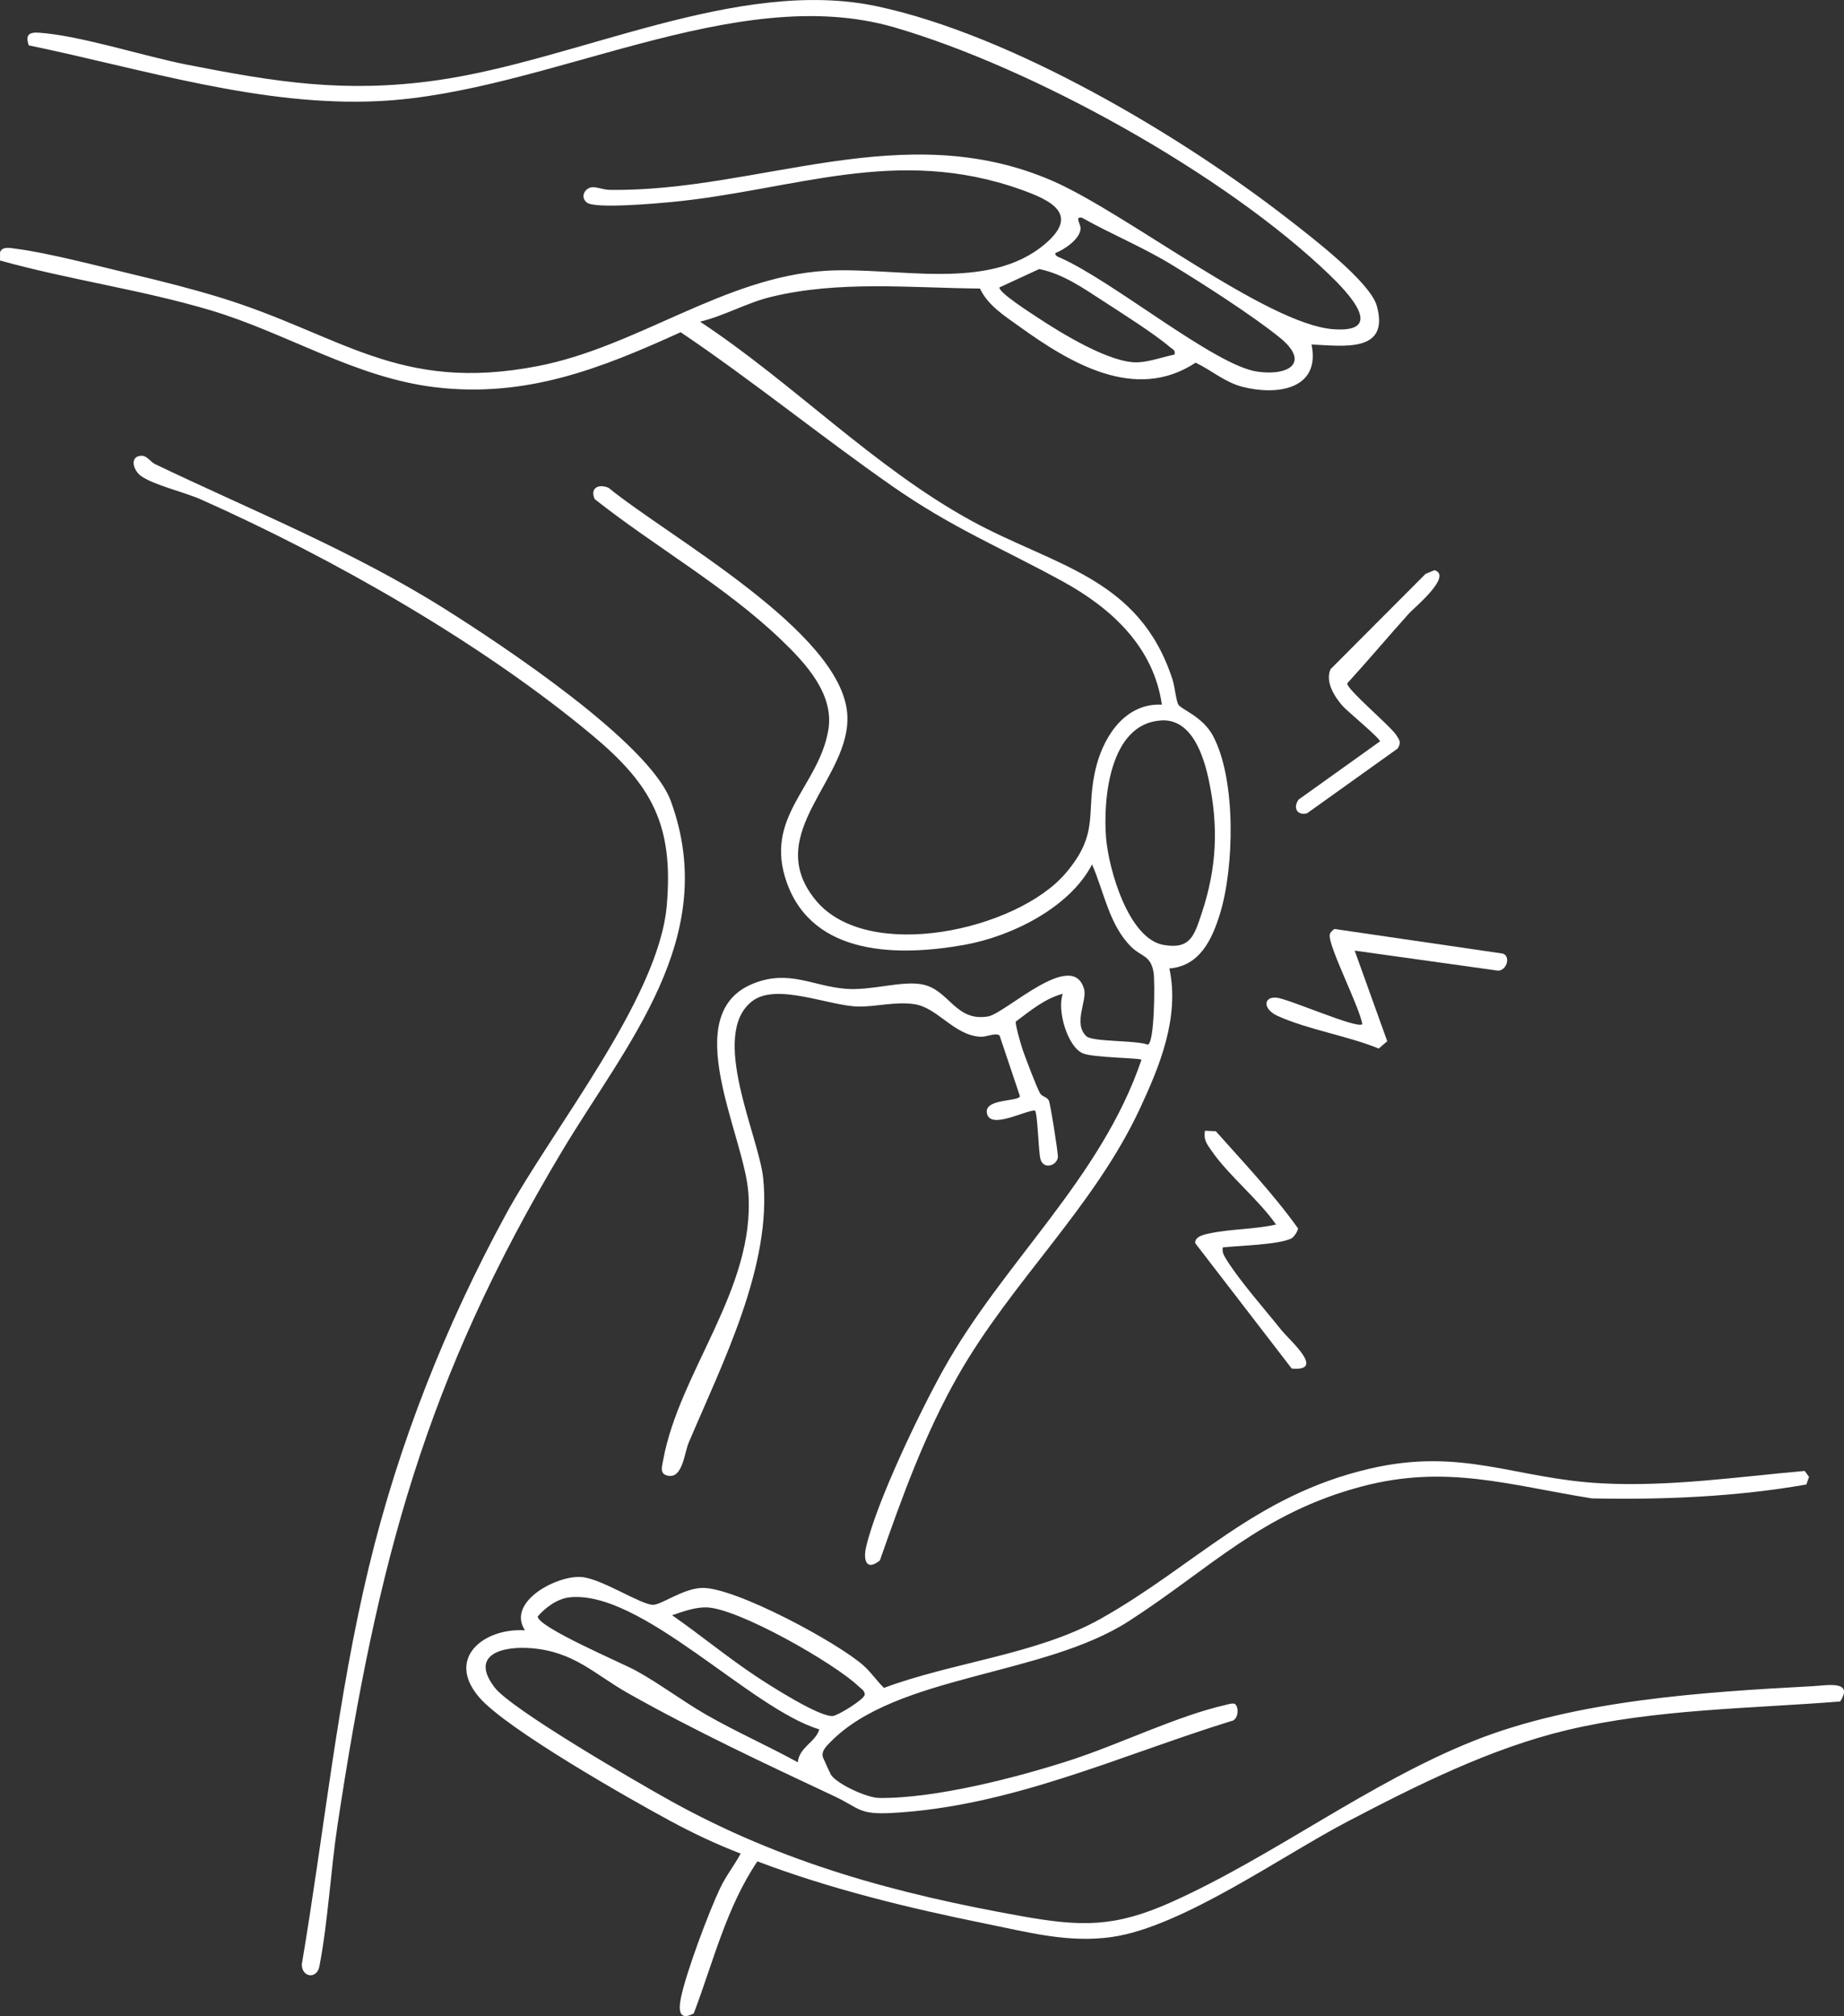 <svg width="280" height="306" viewBox="0 0 280 306" fill="none" xmlns="http://www.w3.org/2000/svg">
  <rect x="0" y="0" width="280" height="306" fill="#333333" stroke="none"/>
  <path d="M199.148 52.283C200.555 59.123 193.887 60.056 188.666 58.711C185.978 58.021 183.988 56.21 181.55 55.046C172.364 61.104 162.414 55.05 154.721 49.513C152.503 47.917 150 46.353 148.805 43.794C138.265 43.706 127.358 42.538 117.004 45.081C113.344 45.979 109.965 47.944 106.294 48.823C120.386 58.11 132.68 70.93 147.509 79.045C160.108 85.939 173.031 87.615 178.056 103.191C178.373 104.17 178.592 106.405 178.924 106.944C179.391 107.703 182.607 108.736 184.188 111.691C187.713 118.277 187.428 131.594 185.249 138.685C184.046 142.604 182.156 146.638 177.563 146.989C179.148 154.403 176.113 161.801 173.012 168.418C166.047 183.269 153.625 194.513 145.523 208.705C140.451 217.587 136.973 227.202 133.61 236.835C131.493 238.534 131.057 236.735 131.523 234.75C133.155 227.837 139.626 214.381 143.213 207.934C152.356 191.503 167.154 178.984 173.328 160.846C172.97 160.549 166.117 160.549 164.462 159.886C162.075 158.934 160.455 153.251 161.385 150.834C158.635 151.559 156.464 153.401 154.25 155.05C154.084 155.331 155.079 158.753 155.311 159.408C155.777 160.719 157.374 164.961 157.925 165.936C158.211 166.441 158.92 166.449 159.252 167.011C159.476 167.389 160.706 175.169 160.636 175.654C160.444 176.972 158.442 177.516 157.999 175.97C157.663 174.799 157.574 168.934 157.146 168.541C155.507 168.579 150.467 171.408 149.873 169.046C149.279 166.684 154.69 167.254 154.871 166.375L151.774 157.158C151.115 156.699 149.846 157.397 148.92 157.358C144.875 157.185 142.38 152.915 138.816 152.407C135.935 151.994 133.047 152.804 130.393 152.773C125.924 152.719 117.906 149.073 114.184 151.979C107.675 157.062 115.206 172.375 115.881 178.791C117.277 192.085 109.668 206.929 104.57 218.978C103.911 220.539 103.656 224.365 101.489 223.992C100.112 223.757 100.505 222.674 100.69 221.649C103.139 208.173 114.701 195.6 113.633 181.038C112.981 172.132 102.758 153.782 114.516 149.228C119.873 147.151 123.444 149.686 128.438 150.079C132.291 150.38 136.764 148.846 139.919 149.389C144.123 150.11 144.979 155.104 150.008 154.279C152.68 153.84 162.9 143.879 164.616 150.149C165.091 151.879 162.908 155.351 164.96 157.277C165.904 158.168 172.542 157.859 174.269 158.557C175.334 158.414 175.372 148.969 175.172 147.655C174.759 144.966 173.313 145.239 171.782 143.725C168.411 140.396 167.655 135.371 165.823 131.201C162.41 137.787 153.552 142.137 146.448 143.405C136.556 145.17 123.51 145.193 119.487 133.999C115.881 123.972 124.296 119.448 125.773 110.813C126.707 105.345 122.314 100.651 118.635 97.126C110.12 88.964 99.514 83.03 90.312 75.762C89.522 74.07 90.922 73.373 92.418 74.047C101.52 81.484 127.667 95.808 128.646 108.3C129.414 118.142 115.53 126.431 123.83 136.596C131.701 146.234 154.389 141.197 161.793 132.558C167.27 126.165 164.624 123.152 166.518 116.107C167.779 111.426 171.053 106.69 176.421 106.948C175.176 98.208 168.781 92.317 161.404 88.27C151.986 83.107 144.643 80.178 135.461 73.77C124.624 66.213 114.319 57.817 103.355 50.422C91.153 55.979 79.83 60.414 66.09 58.776C53.888 57.32 43.552 50.542 31.944 47.085C21.458 43.964 10.532 42.469 0.008 39.54V38.28C0.351 37.336 1.597 37.656 2.368 37.748C7.196 38.342 15.368 40.496 20.39 41.69C24.643 42.704 29.005 43.806 33.182 45.077C51.763 50.727 60.382 59.686 81.658 55.566C96.811 52.634 109.935 42.053 125.357 41.101C136.09 40.438 149.992 44.38 158.666 37.043C163.995 32.535 159.618 30.411 155.056 28.785C136.005 21.988 120.482 28.912 101.824 30.677C99.622 30.885 90.386 31.71 89.129 30.758C88.06 29.953 88.747 28.523 89.938 28.415C90.582 28.357 91.666 28.808 92.611 28.82C115.206 29.116 137.173 17.583 159.846 27.467C171.007 32.33 192.353 49.201 202.437 49.967C210.621 50.588 204.605 44.334 201.859 41.694C186.032 26.462 156.872 10.277 135.793 4.15C111.55 -2.894 83.078 14.084 57.582 15.344C39.626 16.231 21.705 10.466 4.37 6.886C3.837 5.349 4.358 4.859 5.877 4.959C12.09 5.368 21.813 8.524 28.4 9.819C41.944 12.477 52.395 14.161 66.359 12.185C87.628 9.171 112.002 -3.553 133.197 0.963C153.61 5.31 179.244 20.508 195.642 33.27C198.963 35.852 208.041 42.769 209.059 46.422C211.057 53.597 203.995 52.499 199.152 52.287L199.148 52.283ZM160.235 38.426C160.243 38.854 160.598 38.95 160.914 39.089C169.059 42.661 184.481 55.528 190.964 56.414C195.897 57.089 198.924 54.927 194.265 51.189C190.004 47.767 182.696 43.093 177.925 40.184C173.529 37.502 168.754 35.556 164.273 33.035C163.116 32.843 164.138 34.045 164.08 34.739C163.953 36.311 161.628 37.875 160.235 38.422V38.426ZM178.342 53.817C178.508 53.108 178.103 53.069 177.702 52.726C175.318 50.673 170.266 47.482 167.447 45.652C164.431 43.694 161.404 41.575 157.802 40.835L151.759 43.625C151.589 44.372 156.633 47.586 157.57 48.206C161.138 50.569 168.623 55.166 172.765 54.992C174.593 54.915 176.552 54.175 178.342 53.817ZM176.344 109.345C168.515 109.78 167.47 121.202 167.948 127.151C168.323 131.818 171.319 142.503 176.703 143.424C180.771 144.122 181.342 141.987 182.476 138.596C184.748 131.787 185.048 125.514 183.564 118.481C182.796 114.84 181.034 109.083 176.348 109.341L176.344 109.345Z" fill="white" />
  <path d="M187.546 258.661C188.144 259.085 188.079 261.085 186.922 261.231C169.884 266.51 153.497 274.209 135.379 275.173C130.35 275.439 130.508 274.425 126.737 272.653C116.224 267.716 105.53 262.722 95.391 257.008C90.258 254.114 87.199 250.688 80.67 250.16C76.243 249.802 71.295 251.131 75.098 256.11C77.662 259.47 96.941 270.622 101.8 273.315C118.819 282.76 136.031 287.427 155.155 290.837C164.234 292.455 169.286 292.536 177.836 288.714C193.266 281.816 207.867 270.552 223.813 264.206C239.301 258.044 258.599 256.815 275.244 255.925C277.431 255.809 281.526 254.985 279.417 258.248C265.715 259.335 251.388 259.397 237.982 262.58C226.343 265.343 215.074 270.996 204.535 276.51C194.569 281.724 179.509 292.455 168.862 293.989C162.259 294.941 156.193 293.288 149.76 291.989C138.086 289.631 126.123 286.733 115.005 282.513C110.3 289.477 108.291 297.823 105.344 305.592C103.1 306.786 103.015 305.106 103.389 303.253C104.16 299.426 107.635 290.162 109.374 286.521C110.246 284.694 111.515 283.111 112.464 281.334C108.819 279.939 105.233 278.24 101.8 276.39C95.437 272.953 76.949 262.449 72.787 257.643C67.631 251.69 73.455 247.054 79.714 247.447C76.856 243.105 84.646 239.001 88.387 239.367C91.449 239.663 97.319 243.575 99.17 243.575C100.431 243.575 103.744 241.089 106.598 241.012C111.596 240.877 127.296 249.347 131.16 252.831C132.302 253.859 133.138 255.12 134.222 256.187C144.569 252.307 157.527 251.097 167.142 245.686C181.515 237.602 190.481 227.009 207.932 222.924C222.051 219.618 230.034 224.458 243.246 225.14C253.59 225.676 263.809 224.15 274.029 223.256L274.689 224.161L274.284 225.317C263.563 227.186 252.622 227.641 241.731 227.425C229.101 225.417 219.625 222.219 206.775 225.614C191.523 229.641 183.763 238.099 171.38 246.068C158.376 254.434 136.158 254.16 126.127 264.372C125.526 264.984 124.669 265.766 124.951 266.707C124.993 266.845 126.089 269.242 126.17 269.366C127.126 270.803 131.634 272.861 133.466 272.888C141.966 273.015 154.589 269.755 162.749 267.088C170.088 264.691 178.734 260.46 186.039 258.784C186.451 258.688 187.238 258.426 187.55 258.645L187.546 258.661ZM124.403 262.48C113.871 259.3 97.323 241.236 86.444 242.446C84.639 242.646 82.787 244.002 81.65 245.343C81.646 246.985 94.4 252.38 96.54 253.555C100.227 255.578 103.559 258.141 107.196 260.233C111.739 262.842 116.548 264.953 121.137 267.477C121.38 265.15 123.821 264.456 124.407 262.483L124.403 262.48ZM102.059 245.155C106.366 248.16 110.501 251.578 114.878 254.476C116.914 255.821 124.423 260.638 126.463 260.449C127.242 260.379 131.179 257.967 131.307 257.223C131.334 256.595 130.744 256.31 130.362 255.94C126.76 252.476 112.062 244.064 107.253 243.964C105.491 243.929 103.694 244.611 102.055 245.155H102.059Z" fill="white" />
  <path d="M21.003 69.25C22.218 68.853 22.7 70.036 23.575 70.456C38.608 77.658 53.486 83.561 67.736 92.544C76.198 97.877 98.593 112.678 101.859 121.583C109.445 142.284 95.099 158.418 85.334 174.733C64.586 209.391 57.277 237.201 51.257 276.965C50.189 284.028 49.834 291.469 48.496 298.459C48.118 300.424 45.824 300.154 45.827 298.143C49.229 278.032 51.223 257.678 56.013 237.829C60.517 219.171 67.648 201.145 76.815 184.317C83.876 171.358 99.992 151.57 101.238 137.502C102.326 125.221 98.967 119.125 89.912 111.576C73.101 97.561 50.536 84.725 30.536 75.816C28.045 74.706 23.332 73.624 21.404 72.236C20.347 71.477 19.726 69.662 21.007 69.242L21.003 69.25Z" fill="white" />
  <path d="M205.701 144.291L210.645 158.033L209.357 159.146C204.551 157.2 198.705 156.302 194.031 154.21C191.717 153.174 191.821 151.262 193.796 151.416C195.573 151.555 206.102 156.222 206.85 155.451C206.522 152.985 201.601 143.49 201.917 141.837C201.983 141.49 202.346 141.209 202.623 140.997L228.173 144.731C229.407 145.116 228.832 147.266 227.494 147.328L205.701 144.284V144.291Z" fill="white" />
  <path d="M185.665 189.33C185.542 190.108 185.877 190.617 186.263 191.234C188.292 194.478 192.04 198.713 194.535 201.831C195.885 203.518 201.365 208.154 196.143 207.722L181.485 188.683C181.388 187.646 182.958 187.346 183.718 187.188C186.888 186.525 190.536 186.586 193.756 185.858C191.057 181.993 186.575 178.436 183.968 174.664C183.266 173.647 182.719 172.992 182.969 171.62L184.62 171.701C188.843 176.452 193.398 181.257 197.096 186.44C197.096 186.856 196.452 187.793 196.066 187.981C194.134 188.925 188.025 189.068 185.669 189.33H185.665Z" fill="white" />
  <path d="M203.906 107.194C202.676 105.811 201.164 103.487 202.043 101.561L216.463 87.103L217.817 86.544C220.655 87.388 214.673 92.301 213.972 93.079C210.805 96.597 207.759 100.227 204.565 103.722C204.419 104.563 211.125 110.185 212.032 111.587C212.552 112.389 212.788 112.732 212.205 113.626L198.48 123.433C196.945 123.845 196.293 122.573 197.192 121.352L209.54 112.524C209.552 112.054 204.569 107.938 203.906 107.191V107.194Z" fill="white" />
</svg>